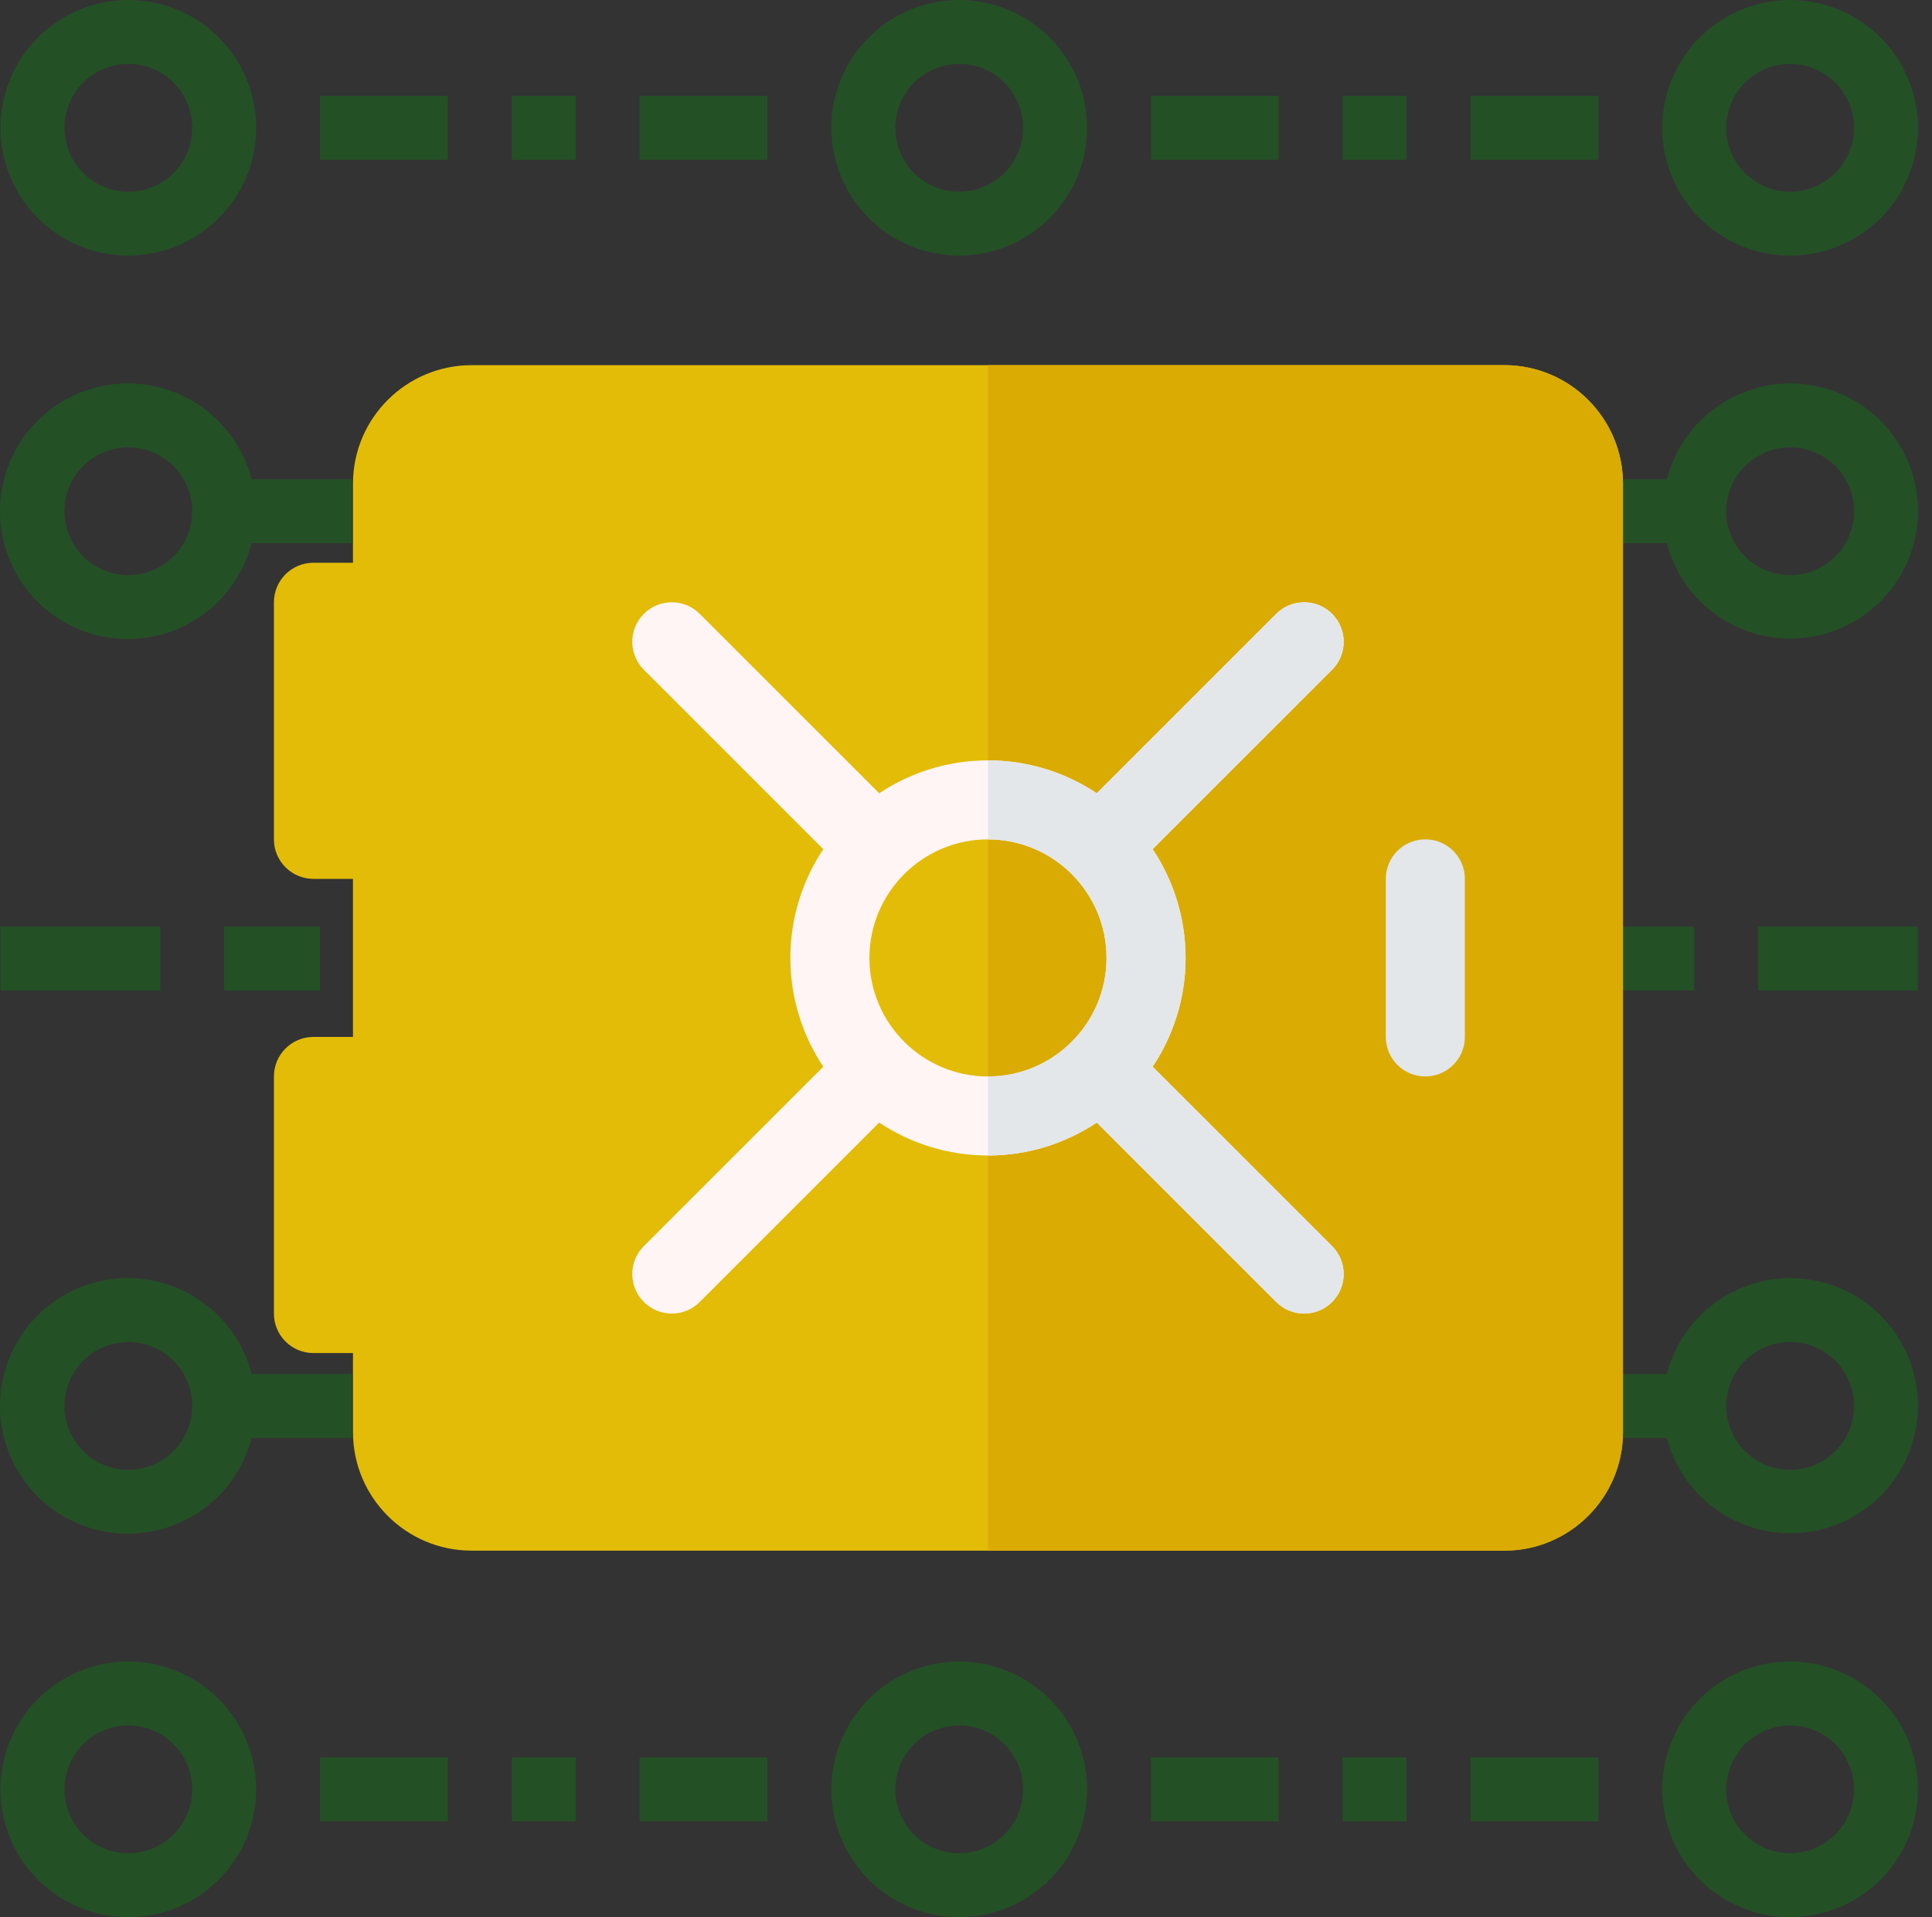 <svg width="133" height="132" viewBox="0 0 133 132" fill="none" xmlns="http://www.w3.org/2000/svg">
<rect x="0" y="0" width="133" height="132" fill="#333333" stroke="none"/>
<g opacity="0.3">
<path d="M110.033 63.801H116.633V68.201H110.033V63.801Z" fill="#009506"/>
<path d="M123.233 26.4C121.288 26.408 119.4 27.059 117.864 28.253C116.329 29.448 115.232 31.117 114.746 33H107.833V37.4H114.746C115.16 38.99 116.012 40.432 117.204 41.562C118.396 42.691 119.882 43.464 121.491 43.792C123.101 44.121 124.77 43.991 126.31 43.418C127.849 42.845 129.198 41.852 130.201 40.551C131.205 39.251 131.823 37.695 131.987 36.06C132.151 34.426 131.853 32.778 131.127 31.304C130.402 29.831 129.277 28.59 127.882 27.723C126.486 26.856 124.876 26.398 123.233 26.4ZM123.233 39.6C122.363 39.6 121.512 39.342 120.789 38.859C120.065 38.375 119.501 37.688 119.168 36.884C118.835 36.08 118.748 35.196 118.918 34.342C119.087 33.489 119.507 32.705 120.122 32.089C120.737 31.474 121.521 31.055 122.375 30.885C123.228 30.715 124.113 30.802 124.917 31.135C125.721 31.468 126.408 32.032 126.892 32.756C127.375 33.48 127.633 34.33 127.633 35.2C127.633 36.367 127.17 37.486 126.344 38.312C125.519 39.137 124.4 39.6 123.233 39.6Z" fill="#009506"/>
<path d="M66.033 17.6C64.293 17.6 62.591 17.084 61.144 16.117C59.697 15.15 58.569 13.776 57.903 12.168C57.237 10.56 57.063 8.79 57.402 7.083C57.742 5.376 58.58 3.808 59.811 2.577C61.041 1.347 62.609 0.509 64.316 0.169C66.023 -0.17 67.793 0.004 69.401 0.67C71.009 1.336 72.383 2.464 73.35 3.911C74.317 5.358 74.833 7.06 74.833 8.8C74.833 11.134 73.906 13.372 72.256 15.023C70.605 16.673 68.367 17.6 66.033 17.6ZM66.033 4.4C65.163 4.4 64.312 4.658 63.589 5.142C62.865 5.625 62.301 6.312 61.968 7.116C61.635 7.92 61.548 8.805 61.718 9.658C61.888 10.512 62.306 11.296 62.922 11.911C63.537 12.527 64.321 12.946 65.175 13.116C66.028 13.285 66.913 13.198 67.717 12.865C68.521 12.532 69.208 11.968 69.692 11.245C70.175 10.521 70.433 9.67 70.433 8.8C70.433 7.633 69.97 6.514 69.144 5.689C68.319 4.864 67.2 4.4 66.033 4.4Z" fill="#009506"/>
<path d="M123.232 17.6C121.491 17.6 119.79 17.084 118.343 16.117C116.896 15.15 115.768 13.776 115.102 12.168C114.436 10.56 114.261 8.79 114.601 7.083C114.941 5.376 115.779 3.808 117.009 2.577C118.24 1.347 119.808 0.509 121.515 0.169C123.222 -0.17 124.992 0.004 126.6 0.67C128.208 1.336 129.582 2.464 130.549 3.911C131.516 5.358 132.032 7.06 132.032 8.8C132.032 11.134 131.105 13.372 129.454 15.023C127.804 16.673 125.566 17.6 123.232 17.6ZM123.232 4.4C122.362 4.4 121.511 4.658 120.787 5.142C120.064 5.625 119.5 6.312 119.167 7.116C118.834 7.92 118.747 8.805 118.916 9.658C119.086 10.512 119.505 11.296 120.121 11.911C120.736 12.527 121.52 12.946 122.373 13.116C123.227 13.285 124.112 13.198 124.916 12.865C125.72 12.532 126.407 11.968 126.89 11.245C127.374 10.521 127.632 9.67 127.632 8.8C127.632 7.633 127.168 6.514 126.343 5.689C125.518 4.864 124.399 4.4 123.232 4.4Z" fill="#009506"/>
<path d="M123.233 88C121.288 88.007 119.4 88.659 117.864 89.853C116.329 91.047 115.232 92.716 114.746 94.6H107.833V99H114.746C115.16 100.59 116.012 102.031 117.204 103.161C118.396 104.291 119.882 105.064 121.491 105.392C123.101 105.72 124.77 105.591 126.31 105.018C127.849 104.445 129.198 103.452 130.201 102.151C131.205 100.85 131.823 99.294 131.987 97.66C132.151 96.025 131.853 94.378 131.127 92.904C130.402 91.43 129.277 90.189 127.882 89.323C126.486 88.456 124.876 87.998 123.233 88ZM123.233 101.2C122.363 101.2 121.512 100.942 120.789 100.458C120.065 99.975 119.501 99.288 119.168 98.484C118.835 97.68 118.748 96.795 118.918 95.942C119.087 95.088 119.507 94.304 120.122 93.689C120.737 93.073 121.521 92.654 122.375 92.485C123.228 92.315 124.113 92.402 124.917 92.735C125.721 93.068 126.408 93.632 126.892 94.356C127.375 95.079 127.633 95.93 127.633 96.8C127.633 97.967 127.17 99.086 126.344 99.911C125.519 100.736 124.4 101.2 123.233 101.2Z" fill="#009506"/>
<path d="M101.233 6.6H110.033V11H101.233V6.6Z" fill="#009506"/>
<path d="M79.233 6.6H88.033V11H79.233V6.6Z" fill="#009506"/>
<path d="M92.432 6.6H96.832V11H92.432V6.6Z" fill="#009506"/>
<path d="M8.834 17.6C7.094 17.6 5.393 17.084 3.945 16.117C2.498 15.15 1.37 13.776 0.704 12.168C0.038 10.56 -0.136 8.79 0.204 7.083C0.543 5.376 1.381 3.808 2.612 2.577C3.843 1.347 5.411 0.509 7.118 0.169C8.825 -0.17 10.594 0.004 12.202 0.67C13.81 1.336 15.184 2.464 16.151 3.911C17.118 5.358 17.634 7.06 17.634 8.8C17.634 11.134 16.707 13.372 15.057 15.023C13.407 16.673 11.168 17.6 8.834 17.6ZM8.834 4.4C7.964 4.4 7.114 4.658 6.39 5.142C5.666 5.625 5.102 6.312 4.769 7.116C4.436 7.92 4.349 8.805 4.519 9.658C4.689 10.512 5.108 11.296 5.723 11.911C6.339 12.527 7.123 12.946 7.976 13.116C8.83 13.285 9.714 13.198 10.518 12.865C11.322 12.532 12.009 11.968 12.493 11.245C12.976 10.521 13.234 9.67 13.234 8.8C13.234 7.633 12.771 6.514 11.946 5.689C11.12 4.864 10.001 4.4 8.834 4.4Z" fill="#009506"/>
<path d="M22.033 6.6H30.833V11H22.033V6.6Z" fill="#009506"/>
<path d="M44.033 6.6H52.833V11H44.033V6.6Z" fill="#009506"/>
<path d="M35.233 6.6H39.633V11H35.233V6.6Z" fill="#009506"/>
<path d="M66.033 132C64.293 132 62.591 131.484 61.144 130.517C59.697 129.55 58.569 128.176 57.903 126.568C57.237 124.96 57.063 123.191 57.402 121.484C57.742 119.777 58.58 118.209 59.811 116.978C61.041 115.747 62.609 114.909 64.316 114.569C66.023 114.23 67.793 114.404 69.401 115.07C71.009 115.736 72.383 116.864 73.35 118.311C74.317 119.759 74.833 121.46 74.833 123.2C74.833 125.534 73.906 127.773 72.256 129.423C70.605 131.073 68.367 132 66.033 132ZM66.033 118.8C65.163 118.8 64.312 119.058 63.589 119.542C62.865 120.025 62.301 120.713 61.968 121.517C61.635 122.321 61.548 123.205 61.718 124.059C61.888 124.912 62.306 125.696 62.922 126.312C63.537 126.927 64.321 127.346 65.175 127.516C66.028 127.686 66.913 127.598 67.717 127.265C68.521 126.932 69.208 126.368 69.692 125.645C70.175 124.921 70.433 124.071 70.433 123.2C70.433 122.033 69.97 120.914 69.144 120.089C68.319 119.264 67.2 118.8 66.033 118.8Z" fill="#009506"/>
<path d="M123.232 132C121.491 132 119.79 131.484 118.343 130.517C116.896 129.55 115.768 128.176 115.102 126.568C114.436 124.96 114.261 123.191 114.601 121.484C114.941 119.777 115.779 118.209 117.009 116.978C118.24 115.747 119.808 114.909 121.515 114.569C123.222 114.23 124.992 114.404 126.6 115.07C128.208 115.736 129.582 116.864 130.549 118.311C131.516 119.759 132.032 121.46 132.032 123.2C132.032 125.534 131.105 127.773 129.454 129.423C127.804 131.073 125.566 132 123.232 132ZM123.232 118.8C122.362 118.8 121.511 119.058 120.787 119.542C120.064 120.025 119.5 120.713 119.167 121.517C118.834 122.321 118.747 123.205 118.916 124.059C119.086 124.912 119.505 125.696 120.121 126.312C120.736 126.927 121.52 127.346 122.373 127.516C123.227 127.686 124.112 127.598 124.916 127.265C125.72 126.932 126.407 126.368 126.89 125.645C127.374 124.921 127.632 124.071 127.632 123.2C127.632 122.033 127.168 120.914 126.343 120.089C125.518 119.264 124.399 118.8 123.232 118.8Z" fill="#009506"/>
<path d="M101.233 121H110.033V125.4H101.233V121Z" fill="#009506"/>
<path d="M79.233 121H88.033V125.4H79.233V121Z" fill="#009506"/>
<path d="M92.432 121H96.832V125.4H92.432V121Z" fill="#009506"/>
<path d="M8.833 132C7.093 132 5.391 131.484 3.944 130.517C2.497 129.55 1.369 128.176 0.703 126.568C0.037 124.96 -0.137 123.191 0.202 121.484C0.542 119.777 1.38 118.209 2.611 116.978C3.841 115.747 5.409 114.909 7.116 114.569C8.823 114.23 10.593 114.404 12.201 115.07C13.809 115.736 15.183 116.864 16.15 118.311C17.117 119.759 17.633 121.46 17.633 123.2C17.633 125.534 16.706 127.773 15.056 129.423C13.405 131.073 11.167 132 8.833 132ZM8.833 118.8C7.963 118.8 7.112 119.058 6.389 119.542C5.665 120.025 5.101 120.713 4.768 121.517C4.435 122.321 4.348 123.205 4.518 124.059C4.688 124.912 5.107 125.696 5.722 126.312C6.337 126.927 7.121 127.346 7.975 127.516C8.828 127.686 9.713 127.598 10.517 127.265C11.321 126.932 12.008 126.368 12.492 125.645C12.975 124.921 13.233 124.071 13.233 123.2C13.233 122.033 12.77 120.914 11.944 120.089C11.119 119.264 10 118.8 8.833 118.8Z" fill="#009506"/>
<path d="M22.033 121H30.833V125.4H22.033V121Z" fill="#009506"/>
<path d="M44.033 121H52.833V125.4H44.033V121Z" fill="#009506"/>
<path d="M35.233 121H39.633V125.4H35.233V121Z" fill="#009506"/>
<path d="M99.033 94.6H103.433V99H99.033V94.6Z" fill="#009506"/>
<path d="M99.033 33H103.433V37.4H99.033V33Z" fill="#009506"/>
<path d="M101.233 63.801H105.633V68.201H101.233V63.801Z" fill="#009506"/>
<path d="M15.432 63.801H22.032V68.201H15.432V63.801Z" fill="#009506"/>
<path d="M24.233 33H17.321C16.785 30.927 15.512 29.119 13.739 27.917C11.966 26.715 9.816 26.201 7.691 26.471C5.566 26.74 3.613 27.776 2.197 29.383C0.781 30.99 0 33.059 0 35.2C0 37.342 0.781 39.411 2.197 41.018C3.613 42.625 5.566 43.66 7.691 43.93C9.816 44.2 11.966 43.686 13.739 42.484C15.512 41.282 16.785 39.474 17.321 37.4H24.233V33ZM8.833 39.6C7.963 39.6 7.112 39.342 6.388 38.859C5.665 38.375 5.101 37.688 4.768 36.884C4.435 36.08 4.348 35.196 4.518 34.342C4.687 33.489 5.106 32.705 5.722 32.089C6.337 31.474 7.121 31.055 7.975 30.885C8.828 30.715 9.713 30.802 10.517 31.135C11.321 31.468 12.008 32.032 12.491 32.756C12.975 33.48 13.233 34.33 13.233 35.2C13.233 36.367 12.769 37.486 11.944 38.312C11.119 39.137 10 39.6 8.833 39.6Z" fill="#009506"/>
<path d="M24.233 94.6H17.321C16.785 92.526 15.512 90.719 13.739 89.517C11.966 88.315 9.816 87.8 7.691 88.07C5.566 88.34 3.613 89.376 2.197 90.983C0.781 92.59 0 94.658 0 96.8C0 98.942 0.781 101.01 2.197 102.617C3.613 104.224 5.566 105.26 7.691 105.53C9.816 105.8 11.966 105.285 13.739 104.083C15.512 102.881 16.785 101.074 17.321 99H24.233V94.6ZM8.833 101.2C7.963 101.2 7.112 100.942 6.388 100.458C5.665 99.975 5.101 99.288 4.768 98.484C4.435 97.68 4.348 96.795 4.518 95.942C4.687 95.088 5.106 94.304 5.722 93.689C6.337 93.073 7.121 92.654 7.975 92.485C8.828 92.315 9.713 92.402 10.517 92.735C11.321 93.068 12.008 93.632 12.491 94.356C12.975 95.079 13.233 95.93 13.233 96.8C13.233 97.967 12.769 99.086 11.944 99.911C11.119 100.736 10 101.2 8.833 101.2Z" fill="#009506"/>
<path d="M28.633 94.6H33.033V99H28.633V94.6Z" fill="#009506"/>
<path d="M28.633 33H33.033V37.4H28.633V33Z" fill="#009506"/>
<path d="M26.432 63.801H30.832V68.201H26.432V63.801Z" fill="#009506"/>
<path d="M121.033 63.801H132.033V68.201H121.033V63.801Z" fill="#009506"/>
<path d="M0.033 63.801H11.033V68.201H0.033V63.801Z" fill="#009506"/>
</g>
<path d="M103.563 106.765H32.461C27.96 106.765 24.299 103.104 24.299 98.603V93.161H21.578C20.074 93.161 18.857 91.944 18.857 90.441V74.116C18.857 72.612 20.074 71.395 21.578 71.395H24.299V60.512H21.578C20.074 60.512 18.857 59.295 18.857 57.791V41.467C18.857 39.963 20.074 38.746 21.578 38.746H24.299V33.305C24.299 28.804 27.96 25.143 32.461 25.143H103.563C108.064 25.143 111.726 28.804 111.726 33.305V98.603C111.726 103.104 108.064 106.765 103.563 106.765Z" fill="#E2BC07"/>
<path d="M103.563 25.143H68.012V106.765H103.563C108.064 106.765 111.726 103.104 111.726 98.603V33.305C111.726 28.804 108.064 25.143 103.563 25.143Z" fill="#DAAB02"/>
<path d="M98.121 74.115C96.617 74.115 95.4 72.899 95.4 71.395V60.512C95.4 59.008 96.617 57.791 98.121 57.791C99.625 57.791 100.842 59.008 100.842 60.512V71.395C100.842 72.899 99.625 74.115 98.121 74.115Z" fill="#E3E7EA"/>
<path d="M79.35 73.446C80.776 71.295 81.617 68.723 81.617 65.956C81.617 63.188 80.776 60.616 79.35 58.465L91.703 46.113C92.766 45.05 92.766 43.328 91.703 42.266C90.64 41.203 88.918 41.203 87.856 42.266L75.503 54.618C73.352 53.192 70.781 52.352 68.013 52.352C65.245 52.352 62.674 53.192 60.523 54.618L48.171 42.266C47.108 41.203 45.386 41.203 44.323 42.266C43.261 43.328 43.261 45.05 44.323 46.113L56.676 58.465C55.25 60.616 54.409 63.188 54.409 65.956C54.409 68.723 55.25 71.295 56.676 73.446L44.323 85.798C43.261 86.861 43.261 88.582 44.323 89.645C45.386 90.708 47.108 90.708 48.171 89.645L60.523 77.293C62.674 78.719 65.245 79.559 68.013 79.559C70.781 79.559 73.352 78.719 75.503 77.293L87.856 89.645C88.918 90.708 90.64 90.708 91.703 89.645C92.766 88.582 92.766 86.861 91.703 85.798L79.35 73.446ZM59.851 65.956C59.851 61.455 63.512 57.793 68.013 57.793C72.514 57.793 76.175 61.455 76.175 65.956C76.175 70.456 72.514 74.118 68.013 74.118C63.512 74.118 59.851 70.456 59.851 65.956Z" fill="#FFF5F5"/>
<path d="M76.175 65.956C76.175 70.456 72.513 74.118 68.013 74.118V79.559C70.78 79.559 73.352 78.719 75.502 77.293L87.855 89.645C88.918 90.708 90.639 90.708 91.702 89.645C92.765 88.582 92.765 86.861 91.702 85.798L79.35 73.446C80.776 71.295 81.616 68.723 81.616 65.956C81.616 63.188 80.776 60.616 79.35 58.465L91.702 46.113C92.765 45.05 92.765 43.328 91.702 42.266C90.639 41.203 88.918 41.203 87.855 42.266L75.502 54.618C73.352 53.192 70.78 52.352 68.013 52.352V57.793C72.513 57.793 76.175 61.455 76.175 65.956Z" fill="#E3E7EA"/>
</svg>
